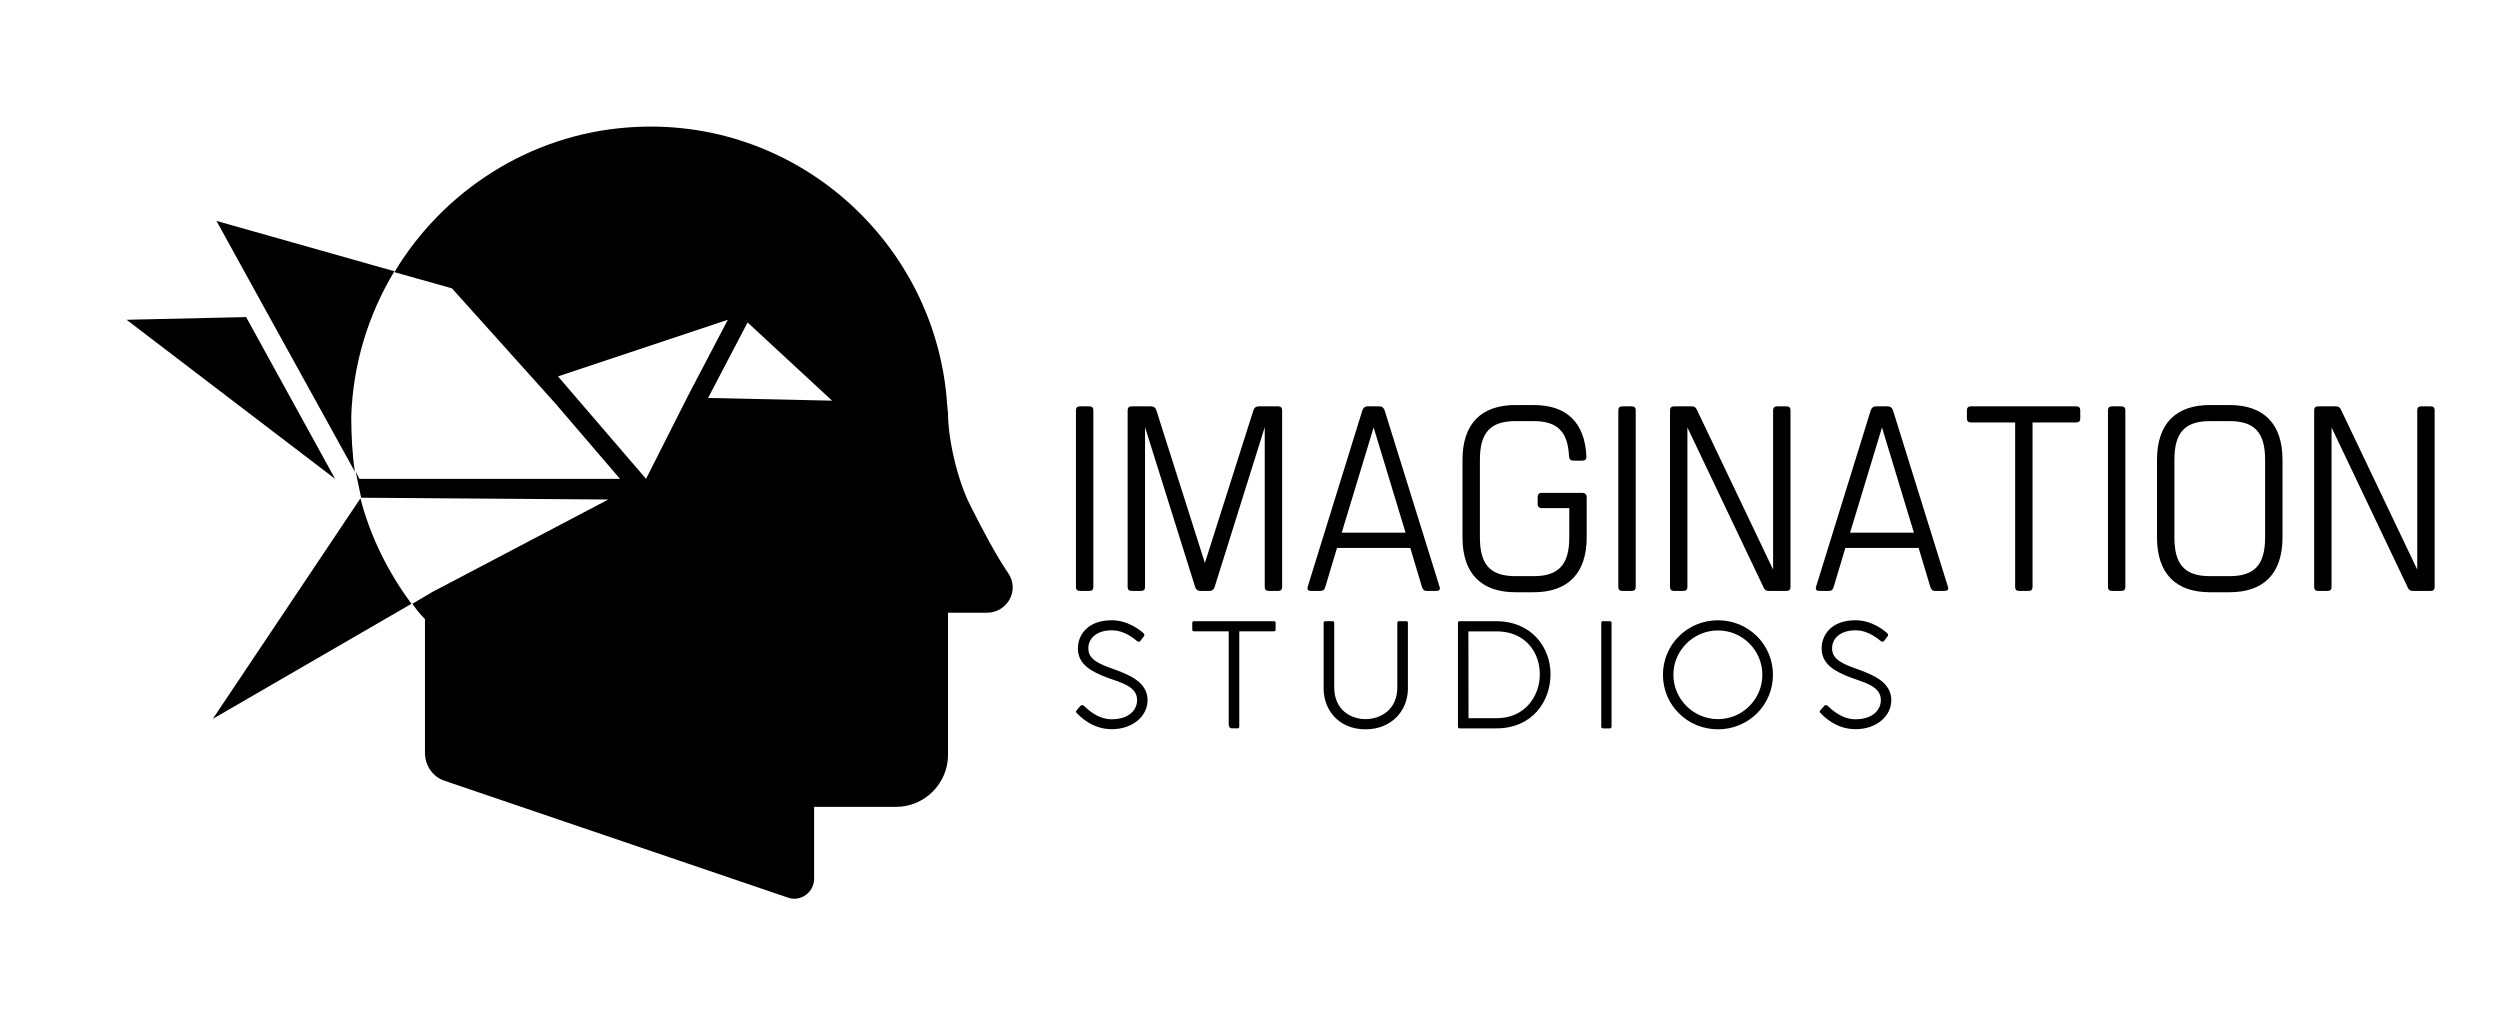 
		<svg xmlns="http://www.w3.org/2000/svg" xmlns:xlink="http://www.w3.org/1999/xlink" version="1.1" width="3160" height="1296">
			
			<g transform="scale(8) translate(10, 10)">
				<defs id="SvgjsDefs1840"/><g id="SvgjsG1841" featureKey="root" fill="#000" transform="matrix(1,0,0,1,NaN,NaN)"/><g id="SvgjsG1842" featureKey="symbol1" fill="#000" transform="matrix(1.42,0,0,1.42,9.006,0.054)"><path xmlns="http://www.w3.org/2000/svg" d="M98.8,56.7c-1.3-1.9-2.8-4.7-4.2-7.5c-1.4-2.7-2.5-7.3-2.5-10.3L92,37.9C90.8,19.9,75.1,5.7,56.5,7.1  c-11,0.8-20.6,7.1-26,16.1l6.4,1.8l11.5,12.8l7.2,8.4h-29l-0.4-0.8c0.2,1,0.4,2,0.6,2.9l27.5,0.2L34.7,58.8l-2.2,1.3  c0.4,0.6,0.9,1.2,1.4,1.7v14.9c0,1.4,0.9,2.7,2.2,3.1l38.2,13c1.4,0.5,2.9-0.6,2.9-2.1v-8h9.1c3.2,0,5.8-2.6,5.8-5.8V61.1h4.3  C98.7,61.1,100.1,58.6,98.8,56.7z M58.5,46.2l-9.8-11.4l18.9-6.3l-4.4,8.4L58.5,46.2z M65.4,37.2l4.4-8.4l9.4,8.7L65.4,37.2z   M23.9,46.2L0.7,28.5L14,28.2L23.9,46.2z M26.1,45.4l-9.5-17.2l-5.9-10.7l19.8,5.6c-2.9,4.8-4.6,10.3-4.8,16.1  C25.7,41.3,25.8,43.4,26.1,45.4z M26.7,48.3c1.1,4.3,3.1,8.3,5.7,11.8L10.3,72.9l16.4-24.5L26.7,48.3z"/></g><g id="SvgjsG1843" featureKey="text1" fill="#000" transform="matrix(2.083,0,0,2.083,157.292,33.374)"><path d="M1.3 10.3 c0 -0.2 0.1 -0.3 0.3 -0.3 l0.72 0 c0.2 0 0.3 0.1 0.3 0.3 l0 13.4 c0 0.2 -0.1 0.3 -0.3 0.3 l-0.72 0 c-0.2 0 -0.3 -0.1 -0.3 -0.3 l0 -13.4 z M16.64 10 c0.2 0 0.3 0.1 0.3 0.3 l0 13.4 c0 0.2 -0.1 0.3 -0.3 0.3 l-0.72 0 c-0.2 0 -0.3 -0.1 -0.3 -0.3 l0 -12.12 l-3.8 12.12 c-0.06 0.2 -0.2 0.3 -0.38 0.3 l-0.72 0 c-0.18 0 -0.32 -0.1 -0.38 -0.3 l-3.8 -12.12 l0 12.12 c0 0.2 -0.1 0.3 -0.3 0.3 l-0.72 0 c-0.2 0 -0.3 -0.1 -0.3 -0.3 l0 -13.4 c0 -0.2 0.1 -0.3 0.3 -0.3 l1.48 0 c0.2 0 0.34 0.1 0.4 0.3 l3.68 11.58 l3.68 -11.58 c0.06 -0.2 0.2 -0.3 0.4 -0.3 l1.48 0 z M28.88 23.68 c0.08 0.22 -0.04 0.32 -0.24 0.32 l-0.74 0 c-0.2 0 -0.28 -0.1 -0.36 -0.32 l-0.88 -2.94 l-5.56 0 l-0.88 2.94 c-0.06 0.22 -0.16 0.32 -0.36 0.32 l-0.74 0 c-0.2 0 -0.3 -0.1 -0.24 -0.32 l4.14 -13.36 c0.06 -0.2 0.2 -0.32 0.38 -0.32 l0.94 0 c0.18 0 0.32 0.12 0.38 0.32 z M21.46 19.58 l4.84 0 l-2.42 -7.98 z M39.72 16.56 c0.18 0 0.32 0.12 0.32 0.3 l0 3.08 c0 2.74 -1.44 4.16 -4.02 4.16 l-1.38 0 c-2.6 0 -4.02 -1.42 -4.02 -4.16 l0 -5.88 c0 -2.74 1.42 -4.16 4.02 -4.16 l1.38 0 c2.48 0 3.88 1.3 4 3.9 c0.02 0.22 -0.12 0.32 -0.3 0.32 l-0.7 0 c-0.18 0 -0.3 -0.1 -0.32 -0.32 c-0.08 -1.88 -0.88 -2.68 -2.68 -2.68 l-1.38 0 c-1.92 0 -2.7 0.88 -2.7 2.94 l0 5.88 c0 2.06 0.78 2.94 2.7 2.94 l1.38 0 c1.9 0 2.7 -0.88 2.7 -2.94 l0 -2.22 l-2.1 0 c-0.18 0 -0.3 -0.12 -0.3 -0.3 l0 -0.56 c0 -0.18 0.12 -0.3 0.3 -0.3 l3.1 0 z M42.44 10.3 c0 -0.2 0.1 -0.3 0.3 -0.3 l0.72 0 c0.2 0 0.3 0.1 0.3 0.3 l0 13.4 c0 0.2 -0.1 0.3 -0.3 0.3 l-0.72 0 c-0.2 0 -0.3 -0.1 -0.3 -0.3 l0 -13.4 z M55.2 10 c0.2 0 0.3 0.1 0.3 0.3 l0 13.4 c0 0.2 -0.1 0.3 -0.3 0.3 l-1.36 0 c-0.16 0 -0.28 -0.06 -0.36 -0.22 l-5.8 -12.18 l0 12.1 c0 0.2 -0.1 0.3 -0.3 0.3 l-0.72 0 c-0.2 0 -0.3 -0.1 -0.3 -0.3 l0 -13.4 c0 -0.2 0.1 -0.3 0.3 -0.3 l1.36 0 c0.16 0 0.28 0.06 0.36 0.22 l5.8 12.16 l0 -12.08 c0 -0.2 0.1 -0.3 0.3 -0.3 l0.72 0 z M67.44 23.68 c0.08 0.22 -0.04 0.32 -0.24 0.32 l-0.74 0 c-0.2 0 -0.28 -0.1 -0.36 -0.32 l-0.88 -2.94 l-5.56 0 l-0.88 2.94 c-0.06 0.22 -0.16 0.32 -0.36 0.32 l-0.74 0 c-0.2 0 -0.3 -0.1 -0.24 -0.32 l4.14 -13.36 c0.06 -0.2 0.2 -0.32 0.38 -0.32 l0.94 0 c0.18 0 0.32 0.12 0.38 0.32 z M60.02 19.58 l4.84 0 l-2.42 -7.98 z M77.18 10 c0.2 0 0.3 0.1 0.3 0.3 l0 0.62 c0 0.2 -0.1 0.3 -0.3 0.3 l-3.32 0 l0 12.48 c0 0.2 -0.1 0.3 -0.3 0.3 l-0.72 0 c-0.2 0 -0.3 -0.1 -0.3 -0.3 l0 -12.48 l-3.36 0 c-0.2 0 -0.3 -0.1 -0.3 -0.3 l0 -0.62 c0 -0.2 0.1 -0.3 0.3 -0.3 l4.38 0 l3.62 0 z M79.58 10.3 c0 -0.2 0.1 -0.3 0.3 -0.3 l0.72 0 c0.2 0 0.3 0.1 0.3 0.3 l0 13.4 c0 0.2 -0.1 0.3 -0.3 0.3 l-0.72 0 c-0.2 0 -0.3 -0.1 -0.3 -0.3 l0 -13.4 z M88.8 9.9 c2.6 0 4.02 1.42 4.02 4.16 l0 5.88 c0 2.74 -1.42 4.16 -4.02 4.16 l-1.48 0 c-2.6 0 -4.02 -1.42 -4.02 -4.16 l0 -5.88 c0 -2.74 1.42 -4.16 4.02 -4.16 l1.48 0 z M91.5 19.94 l0 -5.88 c0 -2.06 -0.78 -2.94 -2.7 -2.94 l-1.48 0 c-1.92 0 -2.7 0.88 -2.7 2.94 l0 5.88 c0 2.06 0.78 2.94 2.7 2.94 l1.48 0 c1.92 0 2.7 -0.88 2.7 -2.94 z M104.06 10 c0.2 0 0.3 0.1 0.3 0.3 l0 13.4 c0 0.2 -0.1 0.3 -0.3 0.3 l-1.36 0 c-0.16 0 -0.28 -0.06 -0.36 -0.22 l-5.8 -12.18 l0 12.1 c0 0.2 -0.1 0.3 -0.3 0.3 l-0.72 0 c-0.2 0 -0.3 -0.1 -0.3 -0.3 l0 -13.4 c0 -0.2 0.1 -0.3 0.3 -0.3 l1.36 0 c0.16 0 0.28 0.06 0.36 0.22 l5.8 12.16 l0 -12.08 c0 -0.2 0.1 -0.3 0.3 -0.3 l0.72 0 z"/></g><g id="SvgjsG1844" featureKey="text3" fill="#000" transform="matrix(1.249,0,0,1.249,159.038,75.107)"><path d="M0.847 21.729 l0.474 -0.559 c0.152 -0.153 0.305 -0.136 0.441 -0.034 c0.322 0.271 1.644 1.712 3.525 1.712 c2.237 0 3.22 -1.22 3.22 -2.424 c0 -1.729 -1.966 -2.186 -3.746 -2.83 c-2.017 -0.763 -3.746 -1.678 -3.746 -3.712 c0 -1.695 1.237 -3.559 4.271 -3.559 c2.085 0 3.593 1.254 4 1.61 c0.136 0.119 0.186 0.271 0.085 0.407 l-0.441 0.576 c-0.102 0.136 -0.237 0.169 -0.39 0.068 c-0.339 -0.254 -1.559 -1.39 -3.237 -1.39 c-1.899 0 -2.966 1 -2.966 2.288 c0 1.492 1.509 2.017 3.492 2.729 c1.814 0.678 4 1.593 4 3.83 c0 1.966 -1.83 3.661 -4.525 3.661 c-2.475 0 -4 -1.61 -4.39 -2 c-0.119 -0.119 -0.22 -0.22 -0.068 -0.373 z M25.805 10.441 c0.153 0 0.221 0.068 0.221 0.22 l0 0.847 c0 0.136 -0.068 0.22 -0.22 0.22 l-4.373 0 l0 12.034 c0 0.153 -0.068 0.237 -0.203 0.237 l-0.678 0 c-0.305 0 -0.458 -0.186 -0.458 -0.474 l0 -11.797 l-4.373 0 c-0.153 0 -0.237 -0.085 -0.237 -0.22 l0 -0.831 c0 -0.169 0.085 -0.237 0.237 -0.237 l10.085 0 z M42.559 10.441 l-0.898 0 c-0.169 0 -0.237 0.051 -0.237 0.221 l0 8.152 c0 2.83 -2.119 4.017 -4.034 4.017 c-1.864 0 -3.949 -1.186 -3.949 -4.017 l0 -8.152 c0 -0.153 -0.068 -0.22 -0.22 -0.22 l-0.881 0 c-0.169 0 -0.237 0.068 -0.237 0.22 l0 8.339 c0.017 2.729 1.966 5.119 5.288 5.119 c3.339 0 5.356 -2.389 5.373 -5.119 l0 -8.339 c0 -0.17 -0.068 -0.221 -0.203 -0.221 z M53.89 10.441 c4.627 0 6.915 3.424 6.915 6.695 c0 3.458 -2.305 6.864 -6.864 6.864 l-4.627 0 c-0.153 0 -0.22 -0.085 -0.22 -0.22 l0 -13.119 c0 -0.153 0.068 -0.22 0.22 -0.22 l4.576 0 z M54.008 22.712 c3.542 0 5.458 -2.78 5.441 -5.576 c0 -2.78 -1.864 -5.407 -5.441 -5.407 l-3.593 0 l0.017 10.983 l3.576 0 z M68.305 10.441 l-0.864 0 c-0.153 0 -0.22 0.068 -0.22 0.22 l0 13.119 c0 0.136 0.068 0.22 0.22 0.22 l0.881 0 c0.119 0 0.203 -0.085 0.203 -0.22 l0 -13.119 c0 -0.153 -0.085 -0.22 -0.22 -0.22 z M81.992 24.119 c3.83 0 6.949 -3.034 6.949 -6.898 c0 -3.848 -3.119 -6.898 -6.949 -6.898 c-3.848 0 -6.966 3.051 -6.966 6.898 c0 3.864 3.119 6.898 6.966 6.898 z M81.992 22.831 c-3.085 0 -5.644 -2.509 -5.644 -5.61 s2.559 -5.61 5.644 -5.61 c3.085 0 5.61 2.509 5.61 5.61 s-2.525 5.61 -5.61 5.61 z M94.932 21.729 l0.474 -0.559 c0.152 -0.153 0.305 -0.136 0.441 -0.034 c0.322 0.271 1.644 1.712 3.525 1.712 c2.237 0 3.22 -1.22 3.22 -2.424 c0 -1.729 -1.966 -2.186 -3.746 -2.83 c-2.017 -0.763 -3.746 -1.678 -3.746 -3.712 c0 -1.695 1.237 -3.559 4.271 -3.559 c2.085 0 3.593 1.254 4 1.61 c0.136 0.119 0.186 0.271 0.085 0.407 l-0.441 0.576 c-0.102 0.136 -0.237 0.169 -0.39 0.068 c-0.339 -0.254 -1.559 -1.39 -3.237 -1.39 c-1.899 0 -2.966 1 -2.966 2.288 c0 1.492 1.509 2.017 3.492 2.729 c1.814 0.678 4 1.593 4 3.83 c0 1.966 -1.83 3.661 -4.525 3.661 c-2.475 0 -4 -1.61 -4.39 -2 c-0.119 -0.119 -0.22 -0.22 -0.068 -0.373 z"/></g>
			</g>
		</svg>
	